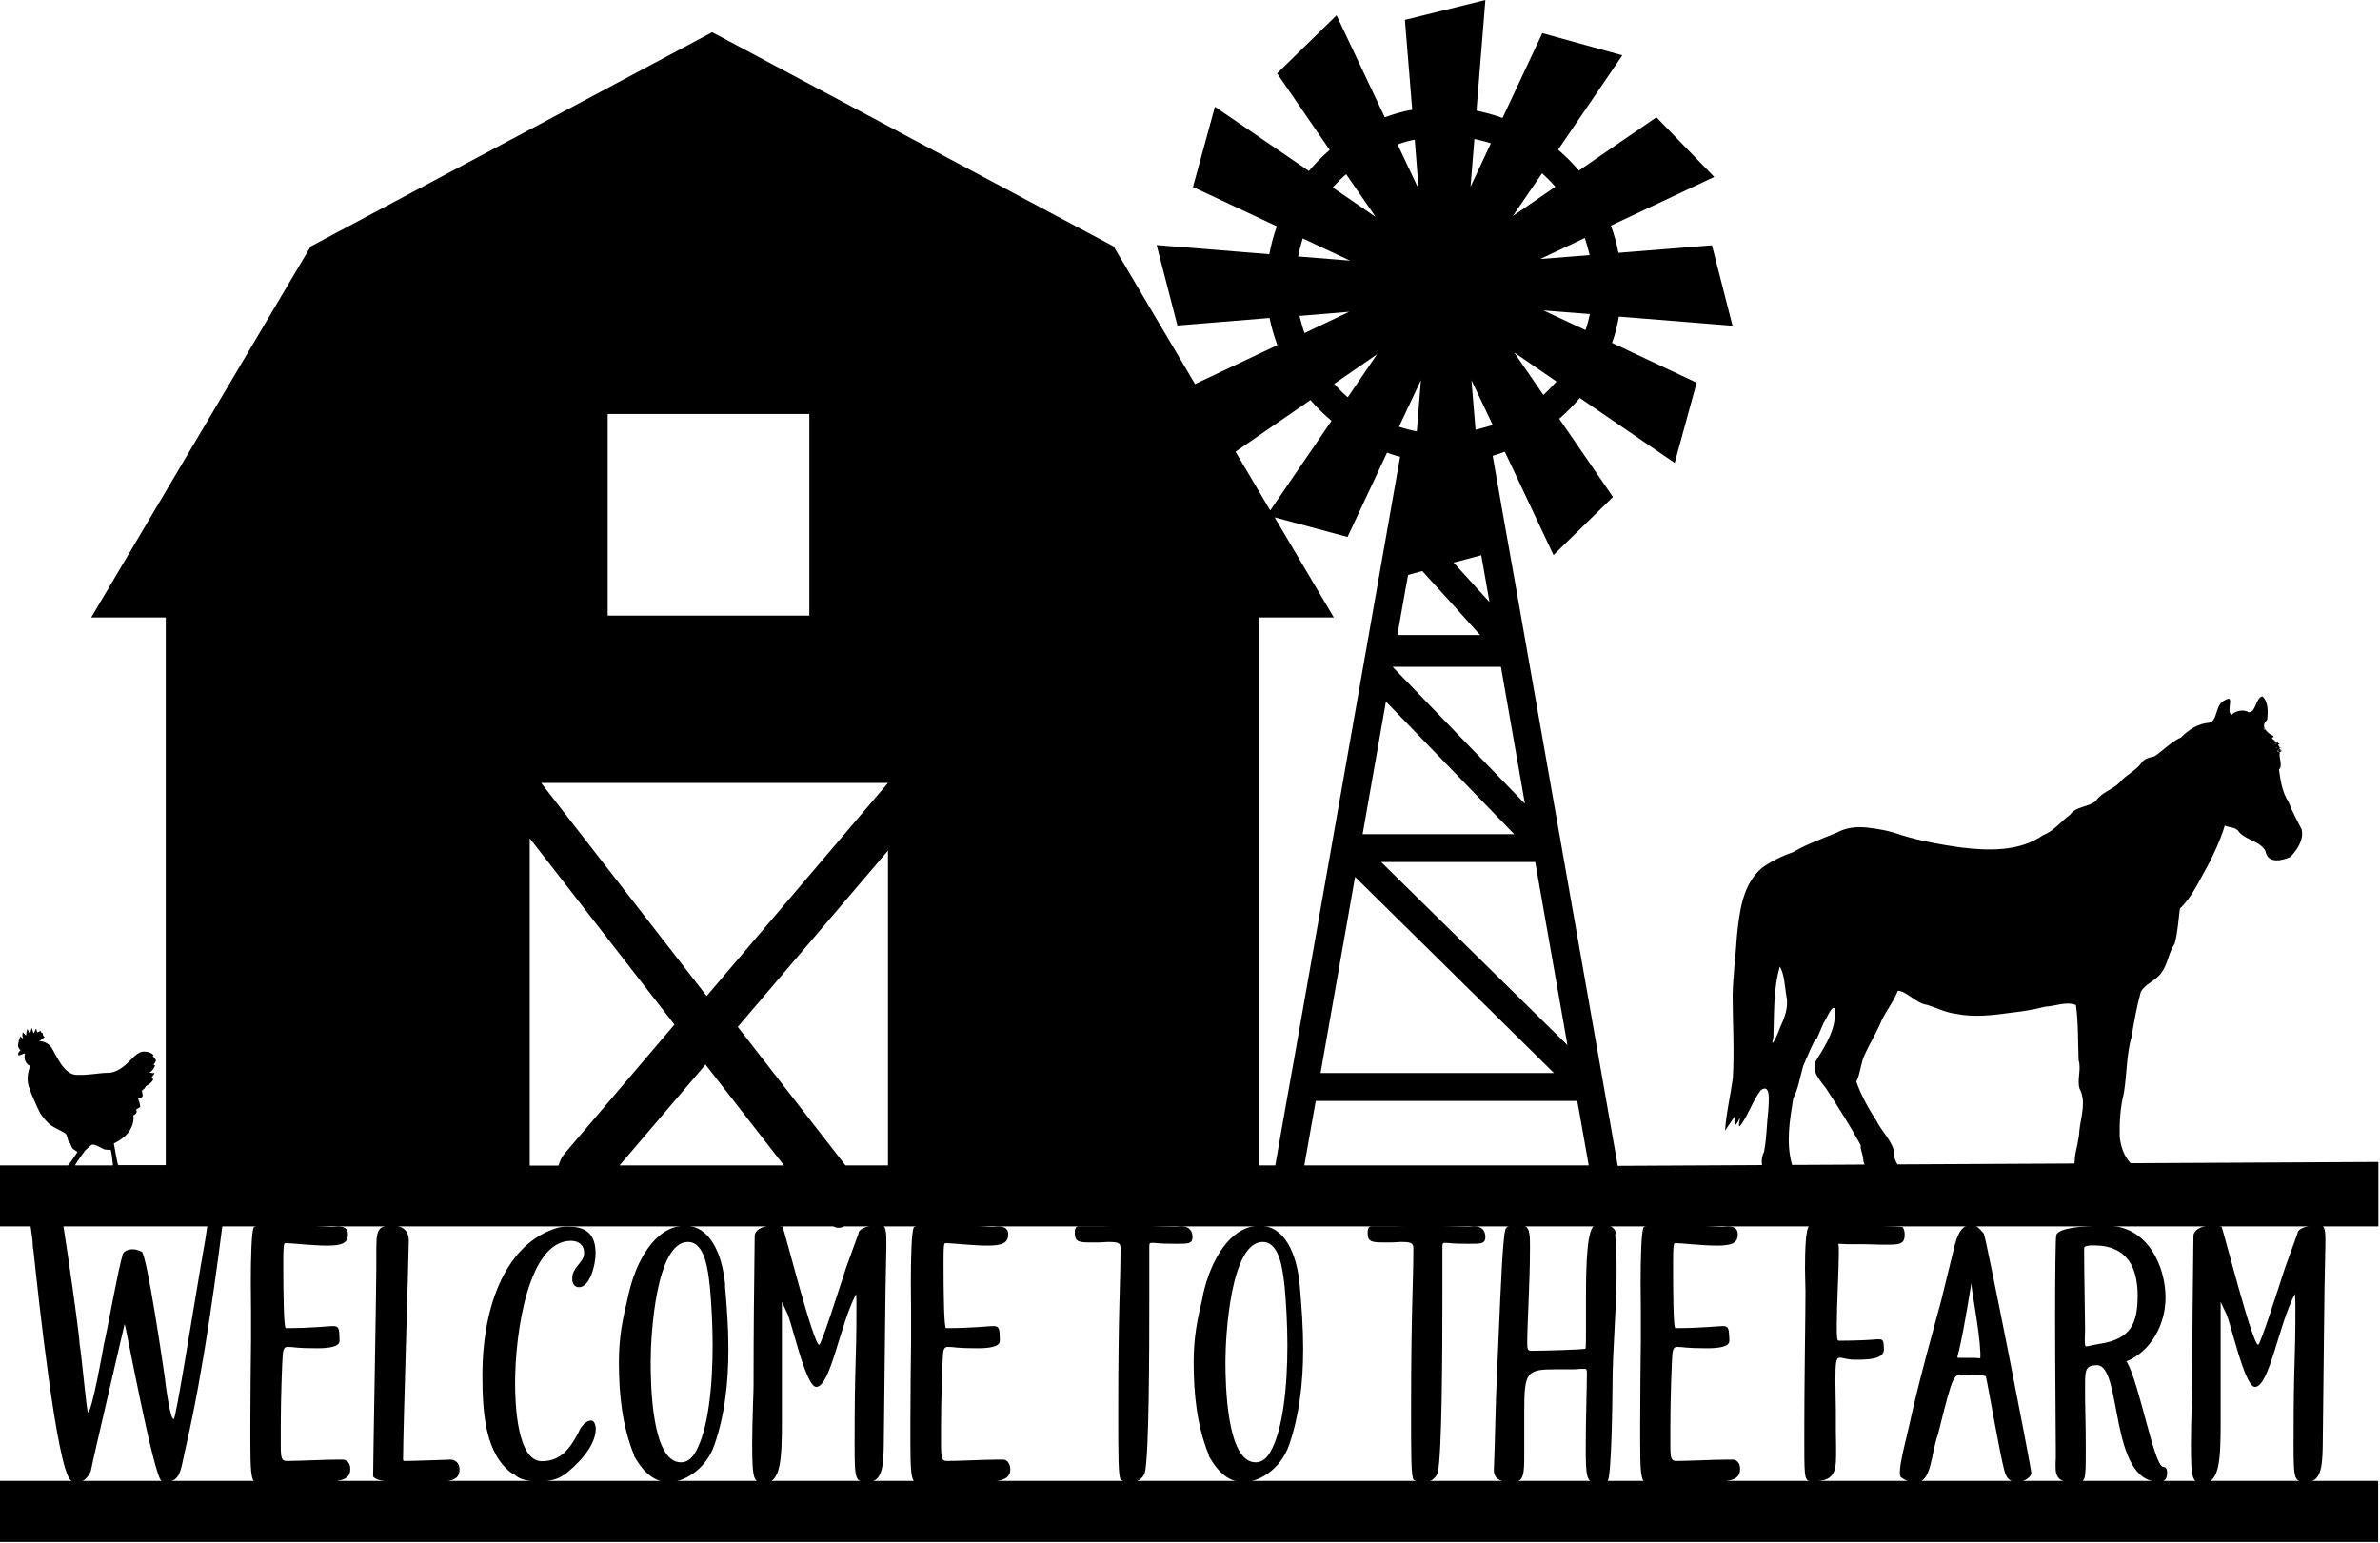 <?xml version="1.0" encoding="UTF-8" standalone="no"?>
<!DOCTYPE svg PUBLIC "-//W3C//DTD SVG 1.1//EN" "http://www.w3.org/Graphics/SVG/1.1/DTD/svg11.dtd">
<svg width="100%" height="100%" viewBox="0 0 1041 675" version="1.1" xmlns="http://www.w3.org/2000/svg" xmlns:xlink="http://www.w3.org/1999/xlink" xml:space="preserve" xmlns:serif="http://www.serif.com/" style="fill-rule:evenodd;clip-rule:evenodd;stroke-linejoin:round;stroke-miterlimit:1.414;">
    <g transform="matrix(1,0,0,1,-66.4,-156.5)">
        <g>
            <path id="path2" d="M508.3,799.3C508.3,804.5 502.6,804.9 491.1,804.9L482.1,804.9C475.2,804.9 469.1,804.9 466.7,804.7C464.9,804.3 464.6,799.1 464.6,786.6L464.6,779.3C464.6,766.8 464.8,752.4 464.9,742.9L464.9,730.2C464.9,727 464.8,722.2 464.8,717.3C464.8,707 465.1,695.1 466.1,693.4C466.7,692.5 470.7,692.3 475.7,692.3C484.5,692.3 497.3,692.9 499.7,693.2L500.9,693.2C501.5,693.2 502.3,693 503,693C505.1,693 507.4,693.6 507.4,696.4C507.4,700.3 504.7,701.4 498.3,701.4C491.9,701.4 482.9,700.3 480,700.3C479.2,700.3 479.1,701.6 479.1,709.1C479.1,721.8 479.3,737.5 480.2,737.5C491.7,737.5 498.6,736.6 500.9,736.6C503.4,736.6 503.6,737.7 503.7,742L503.7,743.1C503.7,745.7 498.9,746.3 494,746.3C484.1,746.3 484,745.7 481.1,745.7C479.9,745.7 479.1,746.1 478.9,748.7L478.9,748.5C478.6,752.2 478,768.1 478,780.6L478,788.1C478,794.6 478.3,795.6 480.7,795.6C486.1,795.6 497.3,795 502.7,795L505.5,795C507.5,795.4 508.3,797.5 508.3,799.3ZM450.7,692.2C449.8,692.2 441.9,693.1 441.9,696.1L436.5,711C433.8,719.2 425.7,744.8 424.7,744.8C422.2,744.8 409.4,694.4 408.7,693.1C407.8,692.9 406.2,692.5 405,692.5C401.5,692.5 396.8,693.8 396.5,697C396.2,719.2 396,740.5 396,762.7C396,765.9 395.4,778.2 395.4,788.5C395.4,804.9 396.3,805.1 401.1,805.1C407.8,805.1 408.4,794.8 408.4,778.8L408.4,726L410.5,730.5C412.4,733.3 418.7,763.2 423.4,763.2C429.7,763.2 433.7,736.1 440.9,722.5C441,724.9 441,726.8 441,729C441,754 440.2,750.5 440.2,788.4C440.2,804.1 440.5,804.8 446,804.8C453,804.8 452.9,796.2 453,785L453.5,739.8C453.6,727.1 453.8,714.4 454.1,701.5C454.1,694.4 454,692.2 450.7,692.2ZM383.5,718.9C384.3,727.9 385,737.2 385,746.5C385,761.4 383.4,775.6 378.9,788.5C374.9,800.1 364.8,804.9 359,804.9C353.1,804.9 348.1,801.2 343.7,793.3L343.7,792.9C338.5,780.2 337.1,766.2 337.1,752.4C337.1,741.4 338.7,733.7 340.9,724.6L341.4,722.4C344.5,708.6 352.8,692.7 366.1,692.7C376.7,692.7 382.3,704.5 383.6,718.8L383.6,718.9L383.5,718.9ZM378.1,745C378.1,735.5 377.5,726 376.9,719.4C376.1,712.3 374.8,699.8 367.3,699.8C353.4,699.8 351,740.1 351,752.1C351,762 351.4,796.2 364.2,796.2C366.6,796.2 368.7,794.9 370.5,791.9C376.3,782 378.1,762.4 378.1,745ZM582.8,692.9C582.3,692.9 581.6,693.1 581,693.1L579.7,693.1C572.9,692.9 566.1,692.7 559.2,692.7C555.6,692.7 552.2,692.9 548.6,692.9L538.6,692.9C537.6,692.9 536.5,693.1 536.5,695.7C536.5,699.6 538,700 543.3,700L547.1,700C548.4,700 549.8,699.8 551,699.8C555.4,699.8 556.5,700.2 556.5,702.4C556.5,719.2 555.5,728 555.5,774.8C555.5,793.3 555.5,803 556.7,803.9C557.6,804.5 559.4,805 561.2,805C563.4,805 566.4,803.5 567.2,800.5C569,792.1 569.1,749.2 569.1,722.8L569.1,701.9C569.1,700.4 569.2,700.2 570.5,700.2C572.9,700.2 572,700.6 581,700.6C586.4,700.6 588,700.6 588,697.4C587.8,693.8 585.4,692.9 582.8,692.9ZM319.7,719.6C324.1,719.6 326.9,710.6 326.9,704.7C326.9,695 321.2,693.1 314.8,693.1C312.9,693.1 310.9,693.3 309,694C286.1,701.8 277.4,730.6 277.4,757.7C277.4,774.7 278.6,793 290.9,801.4C291,801.4 291.4,801.6 291.5,801.6C293.7,803.8 297.8,804.6 302.3,804.6C306.2,804.6 310.5,803.7 313.1,801.6L313.1,801.8C317.7,798.1 327,790 327,781.3C326.7,778.7 325.9,777.9 324.8,777.9C323.2,777.9 321,779.8 319.7,782.4L319.7,782.6C315.8,790.1 311.8,795.7 303.4,795.7C292.5,795.7 291.7,770.3 291.7,761.5C291.7,739.7 297.4,699.3 316.1,699.3C319.4,699.3 321.9,701 321.9,704.7C321.9,708.8 316.7,710.7 316.7,715.7C316.6,718.3 317.9,719.6 319.7,719.6ZM216.7,795L213.9,795C208.5,795 197.3,795.6 191.9,795.6C189.5,795.6 189.2,794.5 189.2,788.1L189.2,780.6C189.2,768.1 189.8,752.2 190.1,748.5L190.1,748.7C190.4,746.1 191.1,745.7 192.3,745.7C195.1,745.7 195.3,746.3 205.2,746.3C210.1,746.3 214.9,745.7 214.9,743.1L214.9,742C214.8,737.7 214.6,736.6 212.1,736.6C209.9,736.6 203,737.5 191.4,737.5C190.5,737.5 190.3,721.8 190.3,709.1C190.3,701.6 190.5,700.3 191.2,700.3C194,700.3 203,701.4 209.5,701.4C216,701.4 218.6,700.3 218.6,696.4C218.6,693.6 216.4,693 214.2,693C213.5,693 212.7,693.2 212.1,693.2L211,693.2C208.6,693 195.9,692.3 187,692.3C182.1,692.3 178,692.5 177.4,693.4C176.4,695.1 176.1,707 176.1,717.3C176.1,722.3 176.2,727 176.2,730.2L176.2,742.9C176.1,752.4 175.9,766.8 175.9,779.3L175.9,786.6C175.9,799.1 176.2,804.3 178,804.7C180.4,804.9 186.5,804.9 193.4,804.9L202.4,804.9C213.9,804.9 219.6,804.5 219.6,799.3C219.7,797.5 218.9,795.4 216.7,795ZM263.9,795L263.8,795C262.3,795 248.4,795.6 243.7,795.6C242.8,795.6 242.7,795.6 242.7,794.7C242.7,782.4 245.2,705.3 245.2,699.3C245.2,693.9 241.4,692.6 237.7,692.6C230.8,692.6 231,695.6 231,706L231,711C231,720.7 229.6,796.5 229.6,802.3C230.5,804.2 236,804.9 242.8,804.9L251.8,804.9C262.9,804.9 267.4,804.5 267.4,799.3C267.4,797.5 266.5,795.4 263.9,795ZM163.1,673.3C162.5,673.3 162.1,673.5 161.6,673.7C159.4,675 157.4,691.1 156.2,698.7L154.2,710.3C150.3,733.3 143.3,777.3 142.4,777.3C140.6,777.3 138.5,759.6 138.5,759.2C138.1,756.4 130.7,705.1 128.3,703.9L128.3,704.1C127.7,703.7 126.1,703 124.5,703C122.7,703 120.3,703.6 119.9,705.8L120,705.8C118.4,709.9 113.4,738.3 111.8,744.8C111.7,745.7 106.6,774.3 104.9,774.3C104.3,774.3 102.2,750 101.2,744.2C101.2,739.9 91.9,674.6 90.4,672.9C89.8,672.5 88.8,672 87.3,672C82.4,672 78.8,673.5 78.8,682.1C78.8,688.6 80.7,697.6 80.7,700.6L80.7,700.8C80.7,701.4 80.8,702.7 81,703.2C83.1,723.2 91.2,798.6 97.3,804C98.1,804.9 99.2,805.1 100.4,805.1C102.3,805.1 105,802.9 106.1,800.1C107.7,792.1 118.7,745.4 120.9,735.7C121.4,736.1 133.5,802.2 137.1,804.4L137,804.4C137.9,805 138.3,804.8 138.8,804.8C144.8,804.8 145.4,800.1 146.7,794L147.6,789.9C155.7,754.6 160.9,714.5 165.6,677.9C165.7,677.8 165.5,673.3 163.1,673.3ZM934.1,696.1C935,697.4 955.1,799.5 954.9,801C954.8,802.5 951.8,804.9 948.6,804.9C946.2,804.9 944.1,803.6 943.2,800.2C941.1,792.7 935.9,762.1 935,758.6C934.9,758.2 931.7,758 928.1,758C921.7,758 921.5,754.6 916.6,773.9L914.1,783.8C910.8,793.1 911.4,805.1 904.1,805.1C902.3,805.1 900.5,804.5 898.9,803.4L898,802.8C897.5,802.6 897.4,801.7 897.4,800.2C897.4,796.3 900.2,785.8 901.7,779.1L902.7,774.6C907.4,754.4 911.2,741.4 915.5,725.3L920.3,705.7C921.8,699.5 923.1,692.3 928.7,692.3C930.6,692.2 932.1,693.8 934.1,696.1ZM932.6,748.2C932.1,737.2 928.4,719.8 928.7,717.6L928.3,720C926.1,733.6 924.3,743 923.3,747.1L922.5,750.3C922.7,750.5 923.1,750.5 923.9,750.5L930.3,750.5C930.9,750.5 931.5,750.7 932.4,750.7C932.4,750.7 932.4,750.5 932.6,750.5L932.6,748.2ZM634.9,718.9C635.7,727.9 636.4,737.2 636.4,746.5C636.4,761.4 634.7,775.6 630.3,788.5C626.2,800.1 616.2,804.9 610.4,804.9C604.5,804.9 599.4,801.2 595.1,793.3L595.1,792.9C589.9,780.2 588.5,766.2 588.5,752.4C588.5,741.4 590.1,733.7 592.3,724.6L592.7,722.4C595.8,708.6 604.1,692.7 617.4,692.7C628.1,692.7 633.6,704.5 634.9,718.8L634.9,718.9ZM629.5,745C629.5,735.5 628.9,726 628.3,719.4C627.5,712.3 626.2,699.8 618.7,699.8C604.8,699.8 602.4,740.1 602.4,752.1C602.4,762 602.9,796.2 615.6,796.2C618,796.2 620.1,794.9 621.9,791.9C627.7,782 629.5,762.4 629.5,745ZM1014.3,800.6C1014.3,804.5 1012.2,804.7 1010.6,804.7C988.8,804.7 994.8,753.7 983.6,753.7C978.9,753.7 978.4,755.6 978.4,761.5L978.4,768.2C978.4,770.6 978.7,780 978.7,788.7L978.7,791.5C978.7,803.6 978.7,805.1 974.5,805.1C967.8,805.1 965.5,803.4 965.5,798.4L965.5,796.7C965.5,795.8 965.6,795 965.6,794.1L965.6,791.1C965.6,782.3 965.3,755.4 965.3,732.3C965.3,713.8 965.5,697.8 965.8,696.8C967,692.7 984.4,692.7 988.9,692.7C1006.1,693.3 1013.6,710.8 1013.6,724.1C1013.6,735.9 1007.3,747.6 996.4,752.1L996.7,752.3C1002.2,761.8 1008.5,797.5 1012.5,798.2L1012.6,798.2C1013.9,798.2 1014.3,799.5 1014.3,800.6ZM1001.4,723.3C1001.4,711.5 997.2,701.3 982.2,701.3C980.1,701.3 978.2,701.5 978,702.4L978,705.4C978,714 978.4,731.9 978.4,737.9C978.4,740.1 978.3,740.7 978.3,741.8L978.3,743.1C978.3,744.8 978.4,745.5 979.1,745.5C979.4,745.5 980.9,745.1 981.9,744.9L985.1,744.3L985.2,744.3C998.3,742.2 1001.4,735.5 1001.4,723.3ZM1080.2,692.2C1079.3,692.2 1071.3,693.1 1071.3,696.1L1065.9,711C1063.2,719.2 1055.1,744.8 1054.1,744.8C1051.6,744.8 1038.8,694.4 1038.1,693.1C1037.2,692.9 1035.6,692.5 1034.3,692.5C1030.8,692.5 1026.1,693.8 1025.8,697C1025.5,719.2 1025.3,740.5 1025.3,762.7C1025.3,765.9 1024.7,778.2 1024.7,788.5C1024.7,804.9 1025.6,805.1 1030.4,805.1C1037.2,805.1 1037.7,794.8 1037.7,778.8L1037.7,726L1039.8,730.5C1041.8,733.3 1048,763.2 1052.7,763.2C1059,763.2 1063,736.1 1070.2,722.5C1070.4,724.9 1070.4,726.8 1070.4,729C1070.4,754 1069.6,750.5 1069.6,788.4C1069.6,804.1 1069.9,804.8 1075.4,804.8C1082.4,804.8 1082.3,796.2 1082.4,785L1082.9,739.8C1083,727.1 1083.2,714.4 1083.5,701.5C1083.6,694.4 1083.5,692.2 1080.2,692.2ZM888.6,742.4L887.3,742.4C884.9,742.6 879.5,743 870.7,743C869.9,743 869.8,741.5 869.8,736.1C869.8,727.1 870.7,712 870.7,704.2C870.7,702.7 870.7,701.4 870.5,700.8C870.5,700.6 870.7,700.6 871,700.6C871.6,700.6 872.9,700.8 875,700.8L882,700.8C884.7,700.8 887.5,701 890.1,701C897.3,701 899.5,701 899.5,696.5C899.5,695 899,693.7 898.6,693.3L898.4,693.3C897.5,692.9 877.9,692.4 866.3,692.4C861.3,692.4 857.8,692.4 857.5,692.8L857.7,692.8C856.2,694.1 855.9,703.4 855.9,711.3C855.9,715.2 856.1,718.8 856.1,721L856.1,722.9C856.1,732.2 855.6,759.9 855.6,781L855.6,789.2C855.6,804.3 855.8,804.5 859.5,804.5C868.2,804.5 869.5,800.8 869.5,793.1L869.5,788.8C869.5,786.9 869.4,784.7 869.4,782.6L869.4,773.6C869.4,769.7 869.2,765 869.2,760.7C869.2,752.1 869.5,750.4 871.2,750.4C872.2,750.4 874.3,751.3 877.8,751.3C883.8,751.3 890.4,751.1 890.4,746.8C890.4,743.3 890,742.4 888.6,742.4ZM710.9,692.9C710.4,692.9 709.7,693.1 709.1,693.1L707.8,693.1C701,692.9 694.2,692.7 687.3,692.7C683.7,692.7 680.3,692.9 676.7,692.9L666.7,692.9C665.6,692.9 664.6,693.1 664.6,695.7C664.6,699.6 666.1,700 671.4,700L675.2,700C676.5,700 677.9,699.8 679.1,699.8C683.4,699.8 684.6,700.2 684.6,702.4C684.6,719.2 683.6,728 683.6,774.8C683.6,793.3 683.6,803 684.8,803.9C685.7,804.5 687.5,805 689.3,805C691.5,805 694.5,803.5 695.3,800.5C697.1,792.1 697.3,749.2 697.3,722.8L697.3,701.9C697.3,700.4 697.5,700.2 698.6,700.2C701,700.2 700.1,700.6 709.1,700.6C714.5,700.6 716.1,700.6 716.1,697.4C715.9,693.8 713.5,692.9 710.9,692.9ZM773.2,696.3C772.9,693.1 769.9,692.2 767.2,692.2C766.6,692.2 766.2,692.4 765.5,692.4L764.3,692.4C760.5,693 760.1,709.6 760.1,724.5L760.1,739.6C760.1,742.4 760.1,745.2 759.9,746.5C758.1,746.9 741.9,747.4 736.2,747.4C734.8,747.4 734.4,747 734.4,744.2C734.4,735.2 735.6,718.1 735.6,702.2C735.6,694.7 735.5,692.3 730.1,692.3C728.3,692.3 726.2,692.7 725.3,693.4L725.6,693.4L725.2,693.8C723.8,693.8 722.8,720.3 721.9,741L721.3,754.8C720.5,769.9 720.4,785.6 719.8,799.6C719.8,803.9 723.8,805 727.6,805C733.1,805 733.1,801.3 733.1,792.1L733.1,774.2C733.1,756.5 734,755.5 747.3,755.5L754.8,755.5C756.2,755.5 757,755.3 758,755.3L759.5,755.3C760.3,755.3 760.5,755.5 760.5,757.5C760.5,762.7 760,778.2 760,788.9C760,802.9 760.2,805.3 765.5,805.3C767,805.3 768.3,804.9 769.5,804.4C771.3,803.8 771.7,766.7 771.7,763.1C771.7,746.7 773.5,729.1 773.5,712.9C773.5,707.3 773.3,702.1 772.9,696.7L772.9,696.3L773.2,696.3ZM824.6,795L821.7,795C816.3,795 805.1,795.6 799.7,795.6C797.3,795.6 797,794.5 797,788.1L797,780.6C797,768.1 797.6,752.2 797.9,748.5L797.9,748.7C798.2,746.1 798.9,745.7 800.1,745.7C802.9,745.7 803.1,746.3 813,746.3C818,746.3 822.8,745.7 822.8,743.1L822.8,742C822.6,737.7 822.5,736.6 819.9,736.6C817.7,736.6 810.8,737.5 799.2,737.5C798.3,737.5 798.2,721.8 798.2,709.1C798.2,701.6 798.4,700.3 799.1,700.3C801.9,700.3 810.9,701.4 817.4,701.4C823.9,701.4 826.5,700.3 826.5,696.4C826.5,693.6 824.3,693 822.2,693C821.4,693 820.7,693.2 820.1,693.2L818.9,693.2C816.5,693 803.8,692.3 794.9,692.3C790,692.3 785.9,692.5 785.3,693.4C784.3,695.1 784,707 784,717.3C784,722.3 784.1,727 784.1,730.2L784.1,742.9C784,752.4 783.8,766.8 783.8,779.3L783.8,786.6C783.8,799.1 784.1,804.3 785.9,804.7C788.3,804.9 794.4,804.9 801.3,804.9L810.3,804.9C821.8,804.9 827.5,804.5 827.5,799.3C827.6,797.5 826.9,795.4 824.6,795Z" style="fill-rule:nonzero;"/>
            <path id="path4" d="M716.1,156.5L680.9,165.199L684.1,204.5C680,205.2 676,206.401 672.1,207.801L651,163.199L625,188.6L648,222.1C644.7,224.9 641.7,228.001 638.9,231.301L597.801,203.199L588.199,238.301L624.9,255.5C623.5,259.3 622.499,263.1 621.699,267.1C621.699,267.3 621.6,267.499 621.6,267.699L572.301,263.699L581.4,298.9L621.699,295.6C622.499,299.7 623.7,303.6 625.1,307.5L589.1,324.5L553.5,264.301L377.9,170.6L202.301,264.301L106.301,426.6L138.9,426.6L138.9,666.199L118.199,666.199C118.099,666.099 118,666 117.9,665.6C117.6,664.7 116.199,656.699 116.199,656.699C116.199,656.699 121.301,654.401 123.301,650.801C125.401,647.201 124.699,644.4 124.699,644.4C124.699,644.4 125.401,644.099 125.801,643.699C126.101,643.299 126.199,642.999 126.199,642.699C126.199,642.399 125.9,641.9 125.9,641.9C125.9,641.9 127.1,641.1 127.4,641C127.6,640.9 127.8,640.699 127.6,639.699C127.5,638.799 126.801,637.1 126.801,637.1C126.801,637.1 127.6,637 128.4,636.5C129.2,636 128.6,634.6 128.5,634C128.4,633.4 129.1,633.1 129.1,633.1C129.1,633.1 130,632.4 130,632C130,631.7 130.5,631.5 131.4,630.9C132.4,630.3 133.4,629.099 133.4,628.699C133.4,628.299 132.501,627.999 132.801,627.699C133.101,627.299 133.9,626.3 134,626C134.1,625.7 133.4,626.1 133,625.9C132.5,625.8 131.801,625.699 131.801,625.699C131.801,625.699 132.3,625.499 133,624.699C133.7,623.899 134.299,622.6 134.199,622.5C134.199,622.4 133.5,622.4 133.5,622.4C133.5,622.4 134.7,620.701 134.6,620.301C134.5,619.901 133.199,618.5 133.199,618.5C133.599,618.3 133.6,618.1 133.6,618.1C133.6,618.1 132.5,616.6 129.5,616.5C126.5,616.4 123.799,620.1 121.699,622C119.499,623.9 116.7,625.901 113.4,625.801C110.1,625.801 105.401,626.899 99.801,626.699C94.201,626.499 91,618 89,614.9C87,611.8 83.4,611.9 83.4,611.9C83.4,611.9 83.899,611.7 84.199,611.5C84.499,611.3 84.599,611.2 84.699,611.1C84.799,611 85.299,610.6 85.699,610.4C86.099,610.2 85.8,610.101 85.5,609.801C85.2,609.501 85.2,609.401 85.1,608.801C85.1,608.201 84.7,608.301 84.6,608.301C84.5,608.301 84.2,607.6 84,607.4C83.8,607.2 83.8,607.701 83.5,607.801C83.2,607.901 83.101,608 82.801,608.1C82.501,608.2 82.399,606.6 82.199,606.5C81.999,606.5 81.499,608.1 81.199,608.4C80.899,608.7 80.501,606.301 80.301,606.301C80.101,606.201 79.7,608.499 79.5,608.699C79.3,608.899 78.7,606.901 78.4,606.801C78.1,606.701 77.801,609 77.801,609.4C77.801,609.8 76.6,608.1 76.4,608.1C76.2,608.1 76.299,608.8 76.199,609.4C76.099,610 76.5,610.3 76.5,610.6C76.5,611 75.399,610 75.199,609.9C74.999,609.8 75,611.301 75,611.301L74.801,611.301C74.601,611.401 74.6,611.401 74.6,611.801C74.7,612.101 74.301,612.9 74.301,614C74.401,615.1 75.199,615.699 75.199,615.699L75.4,615.9C73.8,617.3 74.5,618.199 74.5,618.199C74.5,618.199 75.3,618.099 76.1,617.699C76.9,617.299 77.4,617.4 77.4,617.4C77.4,617.4 76.8,618.6 77.4,620.4C78,622.2 79.699,622.9 79.699,622.9C78.899,624.1 78.2,627.399 78.6,630.199C79,632.999 83.2,642.1 84,643.5C84.8,644.9 87.4,648 89,649C90.6,650 94.6,651.9 95.1,652.4C95.6,652.9 95.9,654 96.1,655C96.3,656 97,656.6 97,656.5C97,656.4 97.5,657.899 98,658.699C98.5,659.499 100.199,660.1 100.199,660.5C100.199,660.8 96.999,665.199 96.699,665.699L96.1,666.301L66.4,666.301L66.4,693L430.9,693C431.6,693.4 432.399,693.6 433.199,693.6C433.999,693.6 434.8,693.4 435.5,693L477.801,693C478.801,693.8 479.9,694.301 481.1,694.301C482.3,694.301 483.4,693.8 484.4,693L1106.7,693L1106.7,666.301L1106.7,664.801L998.289,665.354C995.371,662.211 993.914,657.806 993.535,653.607C993.421,647.196 993.81,640.758 995.396,634.531C996.708,626.341 996.459,617.934 998.752,609.904C999.876,603.378 1000.98,596.793 1002.77,590.426C1004.73,586.794 1009.48,585.481 1011.83,581.957C1014.64,578.181 1014.91,573.162 1017.6,569.285C1018.94,564.302 1019.2,559.079 1019.87,553.965C1025.31,548.823 1028.24,541.802 1031.92,535.426C1034.92,529.718 1037.64,523.835 1039.51,517.65C1041.7,518.699 1044.4,518.161 1045.82,520.516C1049,524.167 1055.15,524.464 1057.32,528.852C1058.26,534.363 1064.45,533.106 1068.12,531.395C1071.18,528.39 1074.21,523.697 1073.11,519.271C1071.11,515.317 1068.93,511.448 1067.39,507.285C1064.62,503.018 1063.87,498.02 1063.21,493.092C1065,491.649 1063.06,487.607 1063.55,486.014C1062.94,484.663 1065.56,486.243 1063.34,484.5C1067.35,486.69 1060.47,482.509 1064.82,483.91C1062.55,483.181 1063.33,482.745 1062.81,482.172C1065.7,482.582 1057.09,478.67 1061.32,479.105C1058.66,478.517 1062.95,479.199 1059.49,477.814C1056.88,475.845 1055.48,473.839 1058.04,471.344C1058.45,468.056 1058.63,463.457 1055.93,461.111C1052.89,461.843 1053.13,468.553 1049.8,468.033C1047.41,466.458 1043.49,467.812 1042.4,469.34C1039.86,467.141 1044.4,459.841 1039.31,462.92C1035.14,464.889 1036.56,471.922 1032.59,472.664C1027.75,473.08 1023.69,475.706 1020.34,479.113C1015.96,481.034 1012.74,484.706 1008.78,487.34C1006.63,487.839 1004.38,488.296 1003.05,490.232C1000.5,493.805 996.454,495.303 993.664,498.639C990.617,501.93 985.741,502.943 983.148,506.818C979.862,509.731 974.568,509.047 971.855,512.875C967.857,515.811 964.846,519.964 960.107,521.795C949.657,529.125 936.178,528.665 924.082,527.219C915.259,525.985 906.414,524.387 897.902,521.758C893.076,520.005 887.876,518.984 882.746,518.48C878.232,518.056 873.694,518.554 869.682,520.789C863.284,523.429 856.73,525.698 850.746,529.232C845.958,530.895 841.282,533.149 837.143,536.088C828.515,543.336 827.23,555.401 826.131,565.893C825.601,574.608 824.397,583.293 824.244,592.021C824.283,604.026 825.032,616.206 824.33,628.084C823.344,635.755 821.4,643.387 820.938,651.068C822.353,649.08 823.668,647.006 825.045,644.984C825.697,646.476 824.056,650.876 826.572,647.254C828.853,641.971 825.4,652.304 828.156,648.176C831.372,643.498 833.139,637.913 836.549,633.416C841.301,629.921 839.916,639.606 839.832,642.367C839.118,648.383 839.169,654.516 837.955,660.43C837.084,662.119 836.76,664.318 837.135,666.178L774,666.5C774,666.5 744,496.001 729,410.801C725.7,392.501 722.501,374.2 719.301,355.9C721.101,355.4 722.8,354.8 724.6,354.1L745.9,399.301L771.9,373.9L748.4,339.699C751.6,336.899 754.6,333.9 757.4,330.6L798.9,359L808.5,323.9L771.5,306.5C772.9,302.7 773.8,298.9 774.5,295L824.199,299L815.199,263.801L774.301,267.1C773.501,263 772.4,258.999 771,255.199L816.199,233.9L790.9,207.801L757,231.1C754.2,227.8 751.2,224.8 747.9,222L776,180.699L741,171L723.6,208.1C720,206.8 716.099,205.7 712.199,204.9L716.1,156.5ZM711.301,217.301C713.701,217.801 716.1,218.399 718.5,219.199L709.6,238.199L711.301,217.301ZM685.199,217.6L686.9,239.199L677.699,219.699C680.099,218.799 682.599,218.1 685.199,217.6ZM740.9,232.301C742.9,234.101 744.899,236.099 746.699,238.199L728.1,251L740.9,232.301ZM655.199,232.699L668.1,251.4L649.301,238.5C651.201,236.4 653.199,234.399 655.199,232.699ZM759.6,260.6C760.4,263.1 761.099,265.6 761.699,268.1L740.1,269.801L759.6,260.6ZM636.199,260.801L656.9,270.5L634.199,268.699C634.699,265.999 635.399,263.401 636.199,260.801ZM741.5,292.301L761.801,293.9C761.301,296.3 760.7,298.6 759.9,300.9L741.5,292.301ZM656.5,292.9L637,302.199C636.1,299.699 635.401,297.199 634.801,294.699L656.5,292.9ZM728.699,310.699L747.199,323.4C745.399,325.4 743.5,327.401 741.5,329.301L728.699,310.699ZM668.699,311.5L655.9,330.301C653.8,328.501 651.8,326.5 650,324.4L668.699,311.5ZM687.9,322.801L686.1,345.199C683.4,344.699 680.801,343.999 678.301,343.199L687.9,322.801ZM710,322.801L719.301,342.4C716.801,343.2 714.401,343.9 711.801,344.5L710,322.801ZM639.6,331.5C642.4,334.8 645.501,337.8 648.801,340.6L622,379.801L606.801,354.1L639.6,331.5ZM332.199,337.6L420.4,337.6L420.4,425.801L332.199,425.801L332.199,337.6ZM673.1,354.5C674.4,355 675.799,355.5 677.199,355.9C677.799,356 678.301,356.201 678.801,356.301C663.301,444.201 647.9,532.1 632.4,620C629.6,635.4 626.899,650.901 624.199,666.301L617.199,666.301L617.199,426.6L649.801,426.6L623.9,382.801L655.801,391.4L673.1,354.5ZM714.301,399.4C715.501,406.2 716.7,413.1 717.9,419.9C712.7,414.1 707.399,408.4 702.199,402.6L714.301,399.4ZM688.5,406.301C697,415.601 705.501,425.001 713.801,434.301L677.6,434.301C678.8,427.501 679.999,420.8 681.199,414C681.599,412 681.901,410 682.301,408L688.5,406.301ZM675.5,448.199L722.9,448.199C726.4,468.199 729.9,488.1 733.4,508.1C714.1,488.1 694.8,468.199 675.5,448.199ZM672.6,463.4C691.3,482.7 709.999,502.1 728.699,521.4L662.4,521.4C665.8,502.1 669.2,482.7 672.6,463.4ZM1056.28,474.689C1057.64,475.909 1057.19,476.472 1056.28,474.689ZM1061.4,480.648C1063.28,481.638 1060.97,481.033 1061.4,480.648ZM1061.73,481.338C1062.81,481.741 1062.61,482.236 1061.73,481.338ZM1061.49,481.76C1062.28,482.052 1061.5,482.392 1061.49,481.76ZM1061.97,483.332C1062.82,483.755 1062.44,484.25 1061.97,483.332ZM1062.92,484.133C1063.42,484.491 1062.42,484.488 1062.92,484.133ZM1062.38,484.83C1063.53,484.791 1063.15,486.152 1062.38,484.83ZM303.1,499L454.801,499L375.5,592.199L303.1,499ZM298.1,523.199L361.4,604.699L313.301,661.199C312.201,662.499 311.299,664.3 310.699,666.4L298.1,666.4L298.1,523.199ZM454.801,528.6L454.801,666.301L436.199,666.301L389.1,605.699L454.801,528.6ZM670.5,533.6L737.9,533.6L752,613.699C724.8,586.999 697.7,560.3 670.5,533.6ZM659.1,540.1C688.1,568.6 717.1,597.3 746.1,625.9L644,625.9C649,597.3 654.1,568.7 659.1,540.1ZM844.906,579.283C846.991,583.117 846.999,587.868 847.738,592.148C848.876,597.147 846.888,601.898 844.828,606.344C844.283,608.36 840.386,616.81 842.066,610.352C842.484,600.02 841.941,589.343 844.906,579.283ZM825.088,585.879C825.313,586.696 824.938,586.339 825.088,585.879ZM896.521,589.9C900.599,590.147 904.576,595.573 909.402,596.092C913.564,597.459 917.529,599.474 921.941,599.99C929.903,601.624 938.161,600.61 946.121,599.492C951.133,598.944 955.998,598.163 960.895,596.875C965.325,596.696 970.238,594.433 974.396,596.148C975.507,604.142 975.253,612.266 975.582,620.322C976.814,624.386 974.837,628.776 975.953,632.596C979.026,638.331 976.605,644.904 975.914,650.934C975.817,655.032 974.193,659.906 973.92,663.107C973.993,663.77 973.851,664.611 973.713,665.48L896.35,665.875C895.408,664.343 894.734,662.735 894.99,660.916C894.091,655.524 889.526,651.601 887.143,646.791C883.685,641.387 880.478,635.78 878.359,629.711C880.272,625.695 880.256,621.201 882.309,617.186C884.291,612.989 886.593,609.087 888.502,604.971C890.557,599.611 894.454,595.254 896.521,589.9ZM868.328,597.434C868.523,597.403 868.707,597.466 868.879,597.648C869.868,605.79 865.349,613.068 861.217,619.67C857.89,624.564 862.323,628.805 865.066,632.566C870.361,640.708 875.619,648.919 880.26,657.441C880.143,659.974 880.933,660.504 881.258,662.689C881.468,663.892 881.293,664.779 881.967,665.949L850.264,666.111C850.244,666.038 850.217,665.969 850.199,665.895C847.522,656.464 849.214,646.487 850.758,636.994C853.061,632.532 853.698,627.565 855.098,622.857C856.603,619.331 859.798,611.614 860.68,611.051C860.713,612.332 863.182,605.628 864.127,603.818C865.146,602.501 866.967,597.649 868.328,597.434ZM375,622.199L409.301,666.301L337.4,666.301L375,622.199ZM641.9,638.1L756.301,638.1C758.001,647.5 759.601,656.901 761.301,666.301L636.9,666.301C638.6,656.901 640.2,647.5 641.9,638.1ZM107.113,657.193C107.62,657.25 108.351,657.474 108.801,657.699C109.401,657.999 110.6,658.5 111.6,659.1C112.7,659.7 114.601,659.4 114.801,659.5C115.001,659.6 115.699,664.5 115.699,665.1C115.699,665.4 115.801,665.801 115.801,666.301L99.301,666.301C99.301,666.101 99.4,665.8 99.6,665.6C100.1,664.6 103.699,659.699 103.699,659.699C103.699,659.699 103.799,659.701 104.199,659.301C104.599,658.901 106.299,657.299 106.699,657.199C106.799,657.174 106.945,657.175 107.113,657.193ZM66.4,804.301L66.4,831L1106.6,831L1106.6,804.301L66.4,804.301Z" style="fill-rule:nonzero;"/>
        </g>
    </g>
</svg>

